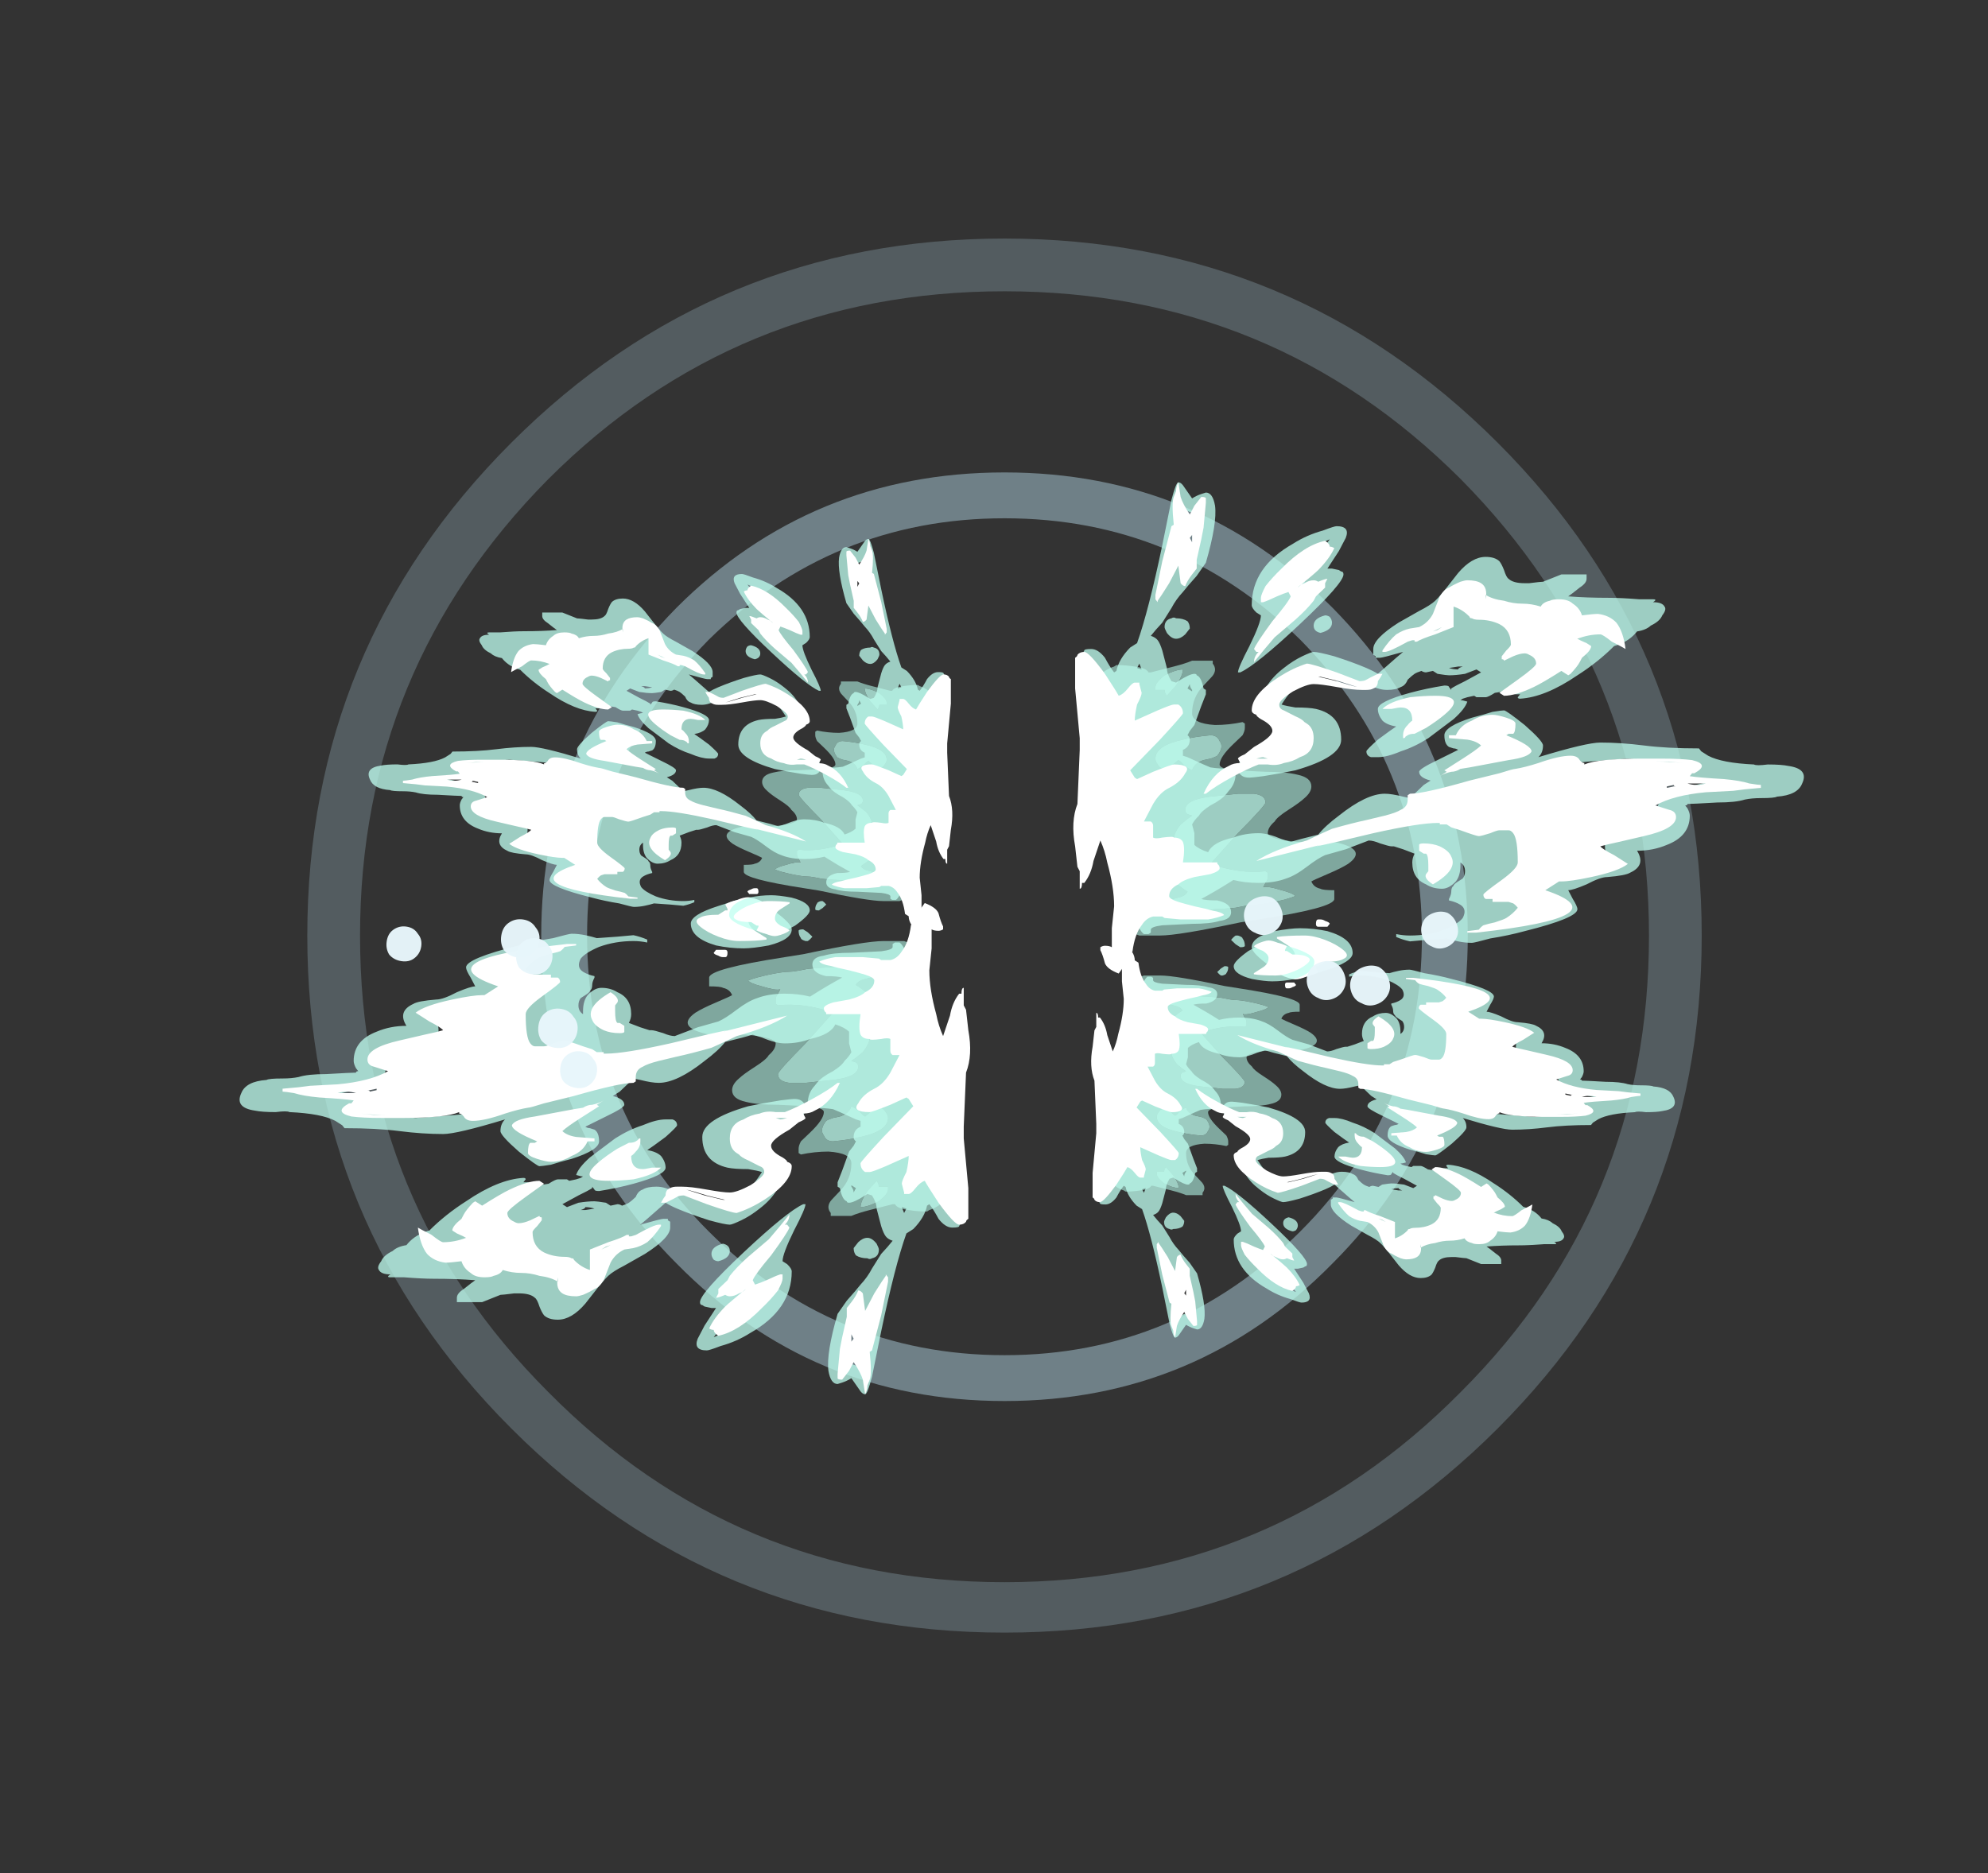 <?xml version="1.0" encoding="UTF-8" standalone="no"?>
<svg xmlns:ffdec="https://www.free-decompiler.com/flash" xmlns:xlink="http://www.w3.org/1999/xlink" ffdec:objectType="frame" height="226.35px" width="240.15px" xmlns="http://www.w3.org/2000/svg">
  <rect width="100%" height="100%" fill="#333333" stroke="none"/>
  <g transform="matrix(1.0, 0.0, 0.0, 1.0, 121.35, 142.5)">
    <use ffdec:characterId="414" height="30.4" transform="matrix(5.541, 0.0, 0.0, 5.541, -84.229, -113.675)" width="30.4" xlink:href="#shape0"/>
    <use ffdec:characterId="327" height="15.95" transform="matrix(0.0, 3.533, -5.541, 0.0, 96.628, -84.22)" width="17.0" xlink:href="#shape1"/>
    <use ffdec:characterId="327" height="15.95" transform="matrix(0.0, -2.823, -4.427, 0.0, 81.027, 19.128)" width="17.0" xlink:href="#shape1"/>
    <use ffdec:characterId="327" height="15.95" transform="matrix(0.0, -3.533, 5.541, 0.0, -92.478, 25.97)" width="17.0" xlink:href="#shape1"/>
    <use ffdec:characterId="327" height="15.95" transform="matrix(0.0, 2.823, 4.427, 0.0, -76.877, -77.379)" width="17.0" xlink:href="#shape1"/>
    <use ffdec:characterId="79" height="2.3" transform="matrix(0.712, 1.953, -1.953, 0.712, 45.577, -26.465)" width="2.3" xlink:href="#shape2"/>
    <use ffdec:characterId="79" height="2.3" transform="matrix(0.658, 1.805, -1.805, 0.658, 53.869, -32.933)" width="2.3" xlink:href="#shape2"/>
    <use ffdec:characterId="79" height="2.3" transform="matrix(0.696, 1.907, -1.907, 0.696, 40.244, -26.993)" width="2.3" xlink:href="#shape2"/>
    <use ffdec:characterId="79" height="2.3" transform="matrix(0.691, 1.894, -1.894, 0.691, 32.634, -34.823)" width="2.3" xlink:href="#shape2"/>
    <use ffdec:characterId="79" height="2.3" transform="matrix(0.31, -1.996, 1.996, 0.31, -61.152, -27.161)" width="2.3" xlink:href="#shape2"/>
    <use ffdec:characterId="79" height="2.3" transform="matrix(0.281, -1.812, 1.812, 0.281, -74.958, -26.689)" width="2.3" xlink:href="#shape2"/>
    <use ffdec:characterId="79" height="2.3" transform="matrix(0.317, -2.043, 2.043, 0.317, -56.664, -16.265)" width="2.3" xlink:href="#shape2"/>
    <use ffdec:characterId="79" height="2.3" transform="matrix(0.292, -1.883, 1.883, 0.292, -59.302, -25.12)" width="2.3" xlink:href="#shape2"/>
    <use ffdec:characterId="79" height="2.3" transform="matrix(0.297, -1.913, 1.913, 0.297, -53.991, -11.392)" width="2.3" xlink:href="#shape2"/>
  </g>
  <defs>
    <g id="shape0" transform="matrix(1.0, 0.0, 0.0, 1.0, 15.2, 15.1)">
      <path d="M0.0 -15.1 Q6.3 -15.1 10.75 -10.65 15.2 -6.2 15.2 0.1 15.2 6.4 10.75 10.85 6.3 15.3 0.0 15.3 -6.3 15.3 -10.75 10.85 -15.2 6.4 -15.2 0.1 -15.2 -6.2 -10.75 -10.65 -6.3 -15.1 0.0 -15.1 M9.95 -9.85 Q5.85 -13.95 0.0 -13.95 -5.85 -13.95 -9.95 -9.85 -14.05 -5.7 -14.05 0.1 -14.05 5.95 -9.95 10.05 -5.85 14.2 0.0 14.2 5.85 14.2 9.95 10.05 14.05 5.95 14.05 0.1 14.05 -5.7 9.95 -9.85" fill="#adcfdd" fill-opacity="0.263" fill-rule="evenodd" stroke="none"/>
      <path d="M0.0 -10.0 Q4.2 -10.0 7.15 -7.05 10.1 -4.05 10.1 0.1 10.1 4.3 7.15 7.25 4.2 10.25 0.0 10.25 -4.2 10.25 -7.15 7.25 -10.1 4.3 -10.1 0.1 -10.1 -4.05 -7.15 -7.05 -4.2 -10.0 0.0 -10.0 M6.45 -6.35 Q3.75 -9.0 0.0 -9.0 -3.75 -9.0 -6.45 -6.35 -9.1 -3.65 -9.1 0.1 -9.1 3.9 -6.45 6.55 -3.75 9.25 0.0 9.25 3.75 9.25 6.45 6.55 9.1 3.9 9.1 0.1 9.1 -3.65 6.45 -6.35" fill="#adcfdd" fill-opacity="0.494" fill-rule="evenodd" stroke="none"/>
    </g>
    <g id="shape1" transform="matrix(1.0, 0.0, 0.0, 1.0, 13.65, 14.0)">
      <path d="M0.25 -3.45 Q0.3 -3.5 0.3 -3.75 L0.6 -3.75 Q0.9 -3.75 1.3 -2.1 L1.4 -1.7 Q1.85 -0.35 1.85 0.05 L1.85 0.25 Q1.85 0.4 1.85 0.5 1.7 0.8 1.3 0.8 L1.1 0.75 1.05 0.75 Q-0.85 1.15 -2.5 1.4 -4.25 1.65 -5.5 1.65 -5.85 1.65 -6.05 1.55 L-6.05 1.5 -6.5 1.5 Q-6.9 1.5 -7.2 1.25 -7.3 1.15 -7.35 1.05 L-7.4 1.0 Q-7.4 0.8 -7.35 0.6 -7.3 0.35 -7.15 0.3 L-7.15 0.25 -7.35 -0.25 Q-7.45 -0.5 -7.55 -0.65 L-7.55 -1.1 -7.45 -1.1 Q-7.35 -1.15 -7.25 -1.15 -7.1 -1.15 -6.95 -1.05 L-6.7 -0.9 Q-6.3 -0.65 -5.75 -0.65 -5.4 -0.65 -5.35 -1.15 -5.35 -1.45 -5.45 -1.75 L-5.4 -1.8 Q-5.35 -1.8 -5.25 -1.8 -5.15 -1.8 -5.0 -1.75 L-4.7 -1.55 Q-4.25 -1.25 -4.0 -1.25 -3.85 -1.25 -3.8 -1.6 -3.8 -1.65 -3.75 -2.25 -3.75 -2.7 -3.65 -2.95 -3.55 -3.25 -3.25 -3.25 -3.05 -3.25 -2.85 -3.1 -2.7 -3.0 -2.45 -2.75 -2.2 -2.5 -2.05 -2.45 -1.85 -2.3 -1.65 -2.3 -1.45 -2.3 -1.35 -2.95 -1.35 -3.15 -1.35 -3.75 -1.1 -4.5 -0.6 -4.05 -0.45 -3.9 -0.25 -3.6 -0.05 -3.3 0.0 -3.25 0.2 -3.3 0.25 -3.45 M-5.0 -1.05 Q-4.95 -0.7 -4.85 -0.45 -4.65 0.15 -4.2 0.15 -4.1 0.15 -4.0 0.1 -3.85 0.05 -3.85 -0.05 -3.85 -0.1 -3.95 -0.2 L-4.15 -0.35 -4.1 -0.4 Q-3.9 -0.5 -3.8 -0.65 -4.05 -0.7 -4.15 -0.9 L-4.2 -1.05 Q-4.25 -1.15 -4.3 -1.2 -4.6 -1.35 -4.8 -1.25 -5.0 -1.2 -5.0 -1.05 M-7.25 -0.45 Q-7.25 -0.3 -7.05 -0.05 -6.8 0.15 -6.65 0.15 L-6.55 0.15 -6.55 -0.05 Q-6.45 -0.05 -6.35 -0.1 L-6.7 -0.3 Q-7.05 -0.45 -7.25 -0.45 M0.7 -2.45 Q0.6 -2.75 0.5 -2.9 0.4 -2.85 0.3 -2.6 0.15 -2.3 0.2 -2.2 L0.05 -2.25 Q-0.05 -2.3 -0.15 -2.3 -0.25 -2.3 -0.3 -2.3 L-0.35 -2.25 Q-0.25 -1.7 -0.6 -1.05 L-1.65 -1.65 Q-2.6 -2.25 -2.7 -2.25 -2.95 -2.25 -3.0 -2.0 -3.0 -1.95 -3.0 -1.8 L-3.0 -1.65 Q-2.95 -1.35 -2.9 -1.05 -2.8 -0.5 -2.45 -0.5 -2.35 -0.5 -2.3 -0.55 L-2.25 -0.65 Q-2.15 -0.55 -1.95 -0.4 -1.65 -0.25 -1.45 -0.25 -1.1 -0.25 -1.0 -0.2 -0.9 -0.15 -0.9 -0.1 -0.85 -0.05 -0.8 0.0 -0.75 0.05 -0.45 0.05 -0.3 0.05 0.0 -0.25 0.2 -0.4 0.35 -0.55 0.5 -0.5 0.55 -0.35 0.6 -0.25 0.65 -0.05 0.7 0.15 0.75 0.2 0.8 0.3 0.95 0.3 L1.05 0.3 1.1 0.25 1.1 0.1 Q1.1 0.05 1.05 -0.55 0.95 -1.1 0.95 -1.15 0.95 -1.25 0.9 -1.6 0.8 -1.9 0.8 -2.0 0.8 -2.15 0.7 -2.45" fill="#98ccc0" fill-opacity="0.753" fill-rule="evenodd" stroke="none"/>
      <path d="M0.7 -2.45 Q0.8 -2.15 0.8 -2.0 0.8 -1.9 0.9 -1.6 0.95 -1.25 0.95 -1.15 0.95 -1.1 1.05 -0.55 1.1 0.05 1.1 0.1 L1.1 0.25 1.05 0.3 0.95 0.3 Q0.8 0.3 0.75 0.2 0.7 0.15 0.65 -0.05 0.6 -0.25 0.55 -0.35 0.5 -0.5 0.35 -0.55 0.2 -0.4 0.0 -0.25 -0.3 0.05 -0.45 0.05 -0.75 0.05 -0.8 0.0 -0.85 -0.05 -0.9 -0.1 -0.9 -0.15 -1.0 -0.2 -1.1 -0.25 -1.45 -0.25 -1.65 -0.25 -1.95 -0.4 -2.15 -0.55 -2.25 -0.65 L-2.3 -0.55 Q-2.35 -0.5 -2.45 -0.5 -2.8 -0.5 -2.9 -1.05 -2.95 -1.35 -3.0 -1.65 L-3.0 -1.8 Q-3.0 -1.95 -3.0 -2.0 -2.95 -2.25 -2.7 -2.25 -2.6 -2.25 -1.65 -1.65 L-0.6 -1.05 Q-0.25 -1.7 -0.35 -2.25 L-0.3 -2.3 Q-0.25 -2.3 -0.15 -2.3 -0.05 -2.3 0.05 -2.25 L0.2 -2.2 Q0.15 -2.3 0.3 -2.6 0.4 -2.85 0.5 -2.9 0.6 -2.75 0.7 -2.45 M-7.25 -0.45 Q-7.05 -0.45 -6.7 -0.3 L-6.35 -0.1 Q-6.45 -0.05 -6.55 -0.05 L-6.55 0.15 -6.65 0.15 Q-6.8 0.15 -7.05 -0.05 -7.25 -0.3 -7.25 -0.45 M-5.0 -1.05 Q-5.0 -1.2 -4.8 -1.25 -4.6 -1.35 -4.3 -1.2 -4.25 -1.15 -4.2 -1.05 L-4.15 -0.9 Q-4.05 -0.7 -3.8 -0.65 -3.9 -0.5 -4.1 -0.4 L-4.15 -0.35 -3.95 -0.2 Q-3.85 -0.1 -3.85 -0.05 -3.85 0.05 -4.0 0.1 -4.1 0.15 -4.2 0.15 -4.65 0.15 -4.85 -0.45 -4.95 -0.7 -5.0 -1.05" fill="#bffff0" fill-opacity="0.753" fill-rule="evenodd" stroke="none"/>
      <path d="M0.95 -9.05 Q1.25 -9.05 1.7 -7.9 1.85 -7.55 1.95 -7.15 2.1 -6.8 2.1 -6.75 2.1 -6.6 2.05 -6.45 2.0 -6.3 1.95 -6.2 L2.0 -5.75 2.05 -5.4 Q2.0 -5.25 1.9 -5.1 L1.8 -5.1 Q1.85 -5.25 1.85 -5.4 1.85 -5.8 1.65 -6.15 1.45 -6.45 1.25 -6.55 0.95 -6.65 0.8 -6.5 0.7 -6.4 0.65 -6.25 L0.6 -6.25 Q0.45 -6.3 0.35 -6.3 0.2 -6.3 0.15 -6.35 0.1 -6.35 0.0 -6.45 -0.05 -6.5 -0.1 -6.55 -0.2 -6.6 -0.35 -6.6 -0.55 -6.6 -0.65 -6.5 L-0.55 -6.5 Q-0.2 -6.5 0.0 -6.4 0.25 -6.25 0.25 -6.1 0.25 -5.9 0.1 -5.75 -0.1 -5.45 -0.65 -5.45 -0.8 -5.45 -0.95 -5.5 L-1.1 -5.25 -1.2 -5.05 -1.2 -5.0 Q-1.2 -4.95 -1.3 -4.75 -1.4 -4.6 -1.4 -4.5 L-1.1 -4.0 -0.9 -3.55 Q-0.8 -3.4 -0.5 -3.15 -0.2 -2.9 -0.1 -2.7 0.05 -2.45 0.05 -2.1 0.05 -1.8 -0.05 -1.55 L0.0 -1.5 Q0.3 -1.2 0.6 -0.85 0.65 -0.95 0.65 -1.2 0.75 -1.5 1.05 -1.5 1.3 -1.5 1.35 -1.25 1.45 -1.05 1.45 -0.65 L1.5 0.0 Q1.55 0.25 1.65 0.25 L1.75 0.25 1.8 0.3 1.8 0.4 Q1.75 0.45 1.6 0.5 1.5 0.55 1.45 0.55 1.1 0.55 1.05 0.0 1.05 -0.1 1.05 -0.4 1.05 -0.7 1.05 -0.8 1.0 -0.65 0.95 -0.55 0.9 -0.5 0.85 -0.45 L0.95 -0.4 Q0.95 -0.1 0.7 0.05 0.5 0.15 -0.05 0.15 -0.15 0.15 -0.25 0.05 L-0.4 -0.05 Q-0.7 0.15 -1.05 0.25 -1.75 0.55 -2.5 0.5 -2.8 0.45 -2.95 0.55 -3.1 0.6 -3.25 0.75 -3.4 0.9 -3.55 0.95 -3.7 1.05 -4.0 1.05 -4.15 1.05 -4.35 0.95 -4.45 0.9 -4.6 0.75 -4.8 0.6 -4.9 0.55 -5.05 0.5 -5.2 0.5 -5.35 0.5 -5.5 0.65 -5.55 0.7 -5.75 1.0 -5.95 1.2 -6.1 1.3 -6.3 1.45 -6.55 1.45 -6.8 1.45 -7.0 1.3 L-7.05 1.35 Q-7.0 1.35 -6.95 1.4 -6.9 1.4 -6.85 1.45 -6.95 1.55 -7.1 1.65 -7.3 1.75 -7.55 1.75 L-7.75 1.75 -7.9 1.7 Q-7.95 1.7 -7.95 1.55 -7.95 1.4 -7.65 1.25 -7.35 1.15 -7.15 1.05 L-7.2 1.0 Q-7.6 0.95 -8.0 0.7 L-8.15 0.55 Q-9.25 0.3 -11.5 0.0 L-13.05 -0.2 Q-13.65 -0.3 -13.65 -0.35 -13.65 -0.4 -13.55 -0.45 L-13.1 -0.65 Q-13.2 -0.75 -13.25 -0.85 L-13.3 -0.95 Q-13.3 -1.1 -12.85 -1.15 -12.25 -1.2 -10.9 -0.95 L-10.45 -0.75 Q-10.1 -0.55 -9.9 -0.45 -9.65 -0.3 -9.35 -0.2 L-8.85 0.0 Q-8.6 0.15 -8.4 0.25 -8.35 0.15 -8.25 0.1 -8.15 0.05 -7.9 0.0 L-7.3 -0.1 Q-7.1 -0.1 -6.85 -0.2 L-6.8 -0.3 -6.85 -0.35 Q-7.1 -0.6 -7.1 -0.7 -7.1 -0.75 -7.05 -0.75 -7.0 -0.85 -6.6 -0.9 L-6.55 -0.95 Q-6.5 -0.95 -6.4 -0.95 L-6.0 -0.85 -5.35 -0.7 Q-5.25 -0.65 -5.15 -0.6 L-5.0 -0.55 Q-4.95 -0.6 -4.85 -0.6 -4.6 -0.6 -4.5 -0.45 L-4.3 -0.45 -4.25 -0.55 -4.0 -0.9 -3.9 -1.05 Q-3.85 -1.25 -3.85 -1.55 L-3.85 -1.6 -3.7 -1.6 Q-3.35 -1.6 -3.1 -1.45 L-3.0 -1.4 Q-2.8 -1.3 -2.6 -1.05 -2.4 -0.85 -2.25 -0.8 -2.1 -0.7 -1.95 -0.65 L-1.65 -0.7 -1.25 -0.7 Q-1.1 -0.8 -1.0 -1.0 -1.35 -1.1 -1.5 -1.55 -1.65 -1.8 -1.65 -2.1 -1.65 -2.3 -1.45 -2.6 L-1.35 -2.8 Q-1.45 -3.0 -1.6 -3.4 -1.9 -3.55 -2.25 -3.85 -3.0 -4.45 -3.0 -4.85 -3.0 -5.0 -2.9 -5.25 L-2.85 -5.4 -3.3 -5.7 -3.45 -5.85 Q-3.55 -5.6 -3.75 -5.6 -3.85 -5.6 -4.15 -6.0 L-4.5 -6.45 Q-4.55 -6.4 -4.55 -6.35 L-4.6 -6.25 Q-4.7 -6.15 -5.0 -6.15 -5.3 -6.15 -5.6 -6.75 -5.7 -7.0 -5.8 -7.2 -5.85 -7.4 -5.85 -7.45 -5.85 -7.5 -5.35 -7.9 -4.8 -8.3 -4.65 -8.3 -4.4 -8.3 -4.25 -8.2 -4.75 -9.25 -4.75 -9.55 -4.75 -10.0 -4.65 -10.5 -4.55 -11.0 -4.55 -11.7 L-4.45 -11.75 Q-4.4 -11.8 -4.3 -11.9 -4.05 -12.2 -4.0 -12.9 -3.95 -12.95 -4.0 -13.2 -4.0 -13.5 -3.95 -13.65 -3.85 -14.1 -3.35 -13.95 -2.95 -13.85 -2.9 -13.4 -2.85 -13.35 -2.85 -13.05 -2.85 -12.85 -2.8 -12.7 -2.7 -12.5 -2.7 -12.1 -2.65 -11.55 -2.65 -11.45 -2.6 -11.45 -2.6 -11.4 L-2.5 -11.45 Q-2.35 -11.5 -2.25 -11.5 -1.55 -11.5 -1.25 -11.0 -1.05 -10.7 -1.05 -10.35 -0.55 -10.55 -0.3 -10.2 -0.2 -10.1 -0.15 -9.7 -0.15 -9.55 0.1 -9.25 0.3 -8.95 0.3 -8.85 L0.6 -8.95 Q0.85 -9.05 0.95 -9.05 M1.05 -8.15 L0.85 -8.45 Q0.8 -8.4 0.7 -8.35 0.55 -8.3 0.45 -8.3 -0.1 -8.3 -0.35 -8.95 -0.55 -9.4 -0.55 -9.75 L-0.65 -9.85 Q-0.75 -9.75 -0.8 -9.75 -0.95 -9.65 -1.2 -9.65 -1.5 -9.65 -1.6 -9.85 -1.65 -9.9 -1.7 -10.25 -1.75 -10.5 -1.9 -10.6 -2.05 -10.8 -2.5 -10.8 -2.9 -10.8 -3.15 -11.3 -3.25 -11.45 -3.45 -12.05 L-3.45 -11.9 Q-3.45 -11.75 -3.45 -11.65 -3.5 -11.4 -3.9 -11.35 L-3.9 -11.3 Q-3.85 -11.25 -3.85 -11.15 -3.85 -11.0 -4.05 -10.65 -4.2 -10.3 -4.2 -10.15 L-4.1 -9.3 -4.05 -8.95 Q-3.95 -8.65 -3.95 -8.45 L-3.8 -8.05 Q-3.55 -8.0 -3.3 -7.5 -3.05 -6.95 -3.0 -6.8 -3.0 -6.85 -2.95 -6.95 -2.95 -7.15 -2.95 -7.25 -2.85 -7.6 -2.55 -7.6 -2.3 -7.6 -2.2 -7.4 -2.2 -7.65 -2.0 -7.9 -1.75 -8.25 -1.45 -8.25 -1.35 -8.25 -1.2 -8.2 -1.1 -8.15 -1.0 -8.15 L-0.95 -8.25 -0.8 -8.35 Q-0.6 -8.55 -0.35 -8.35 -0.25 -8.3 -0.25 -8.15 -0.25 -8.05 -0.3 -7.9 -0.2 -7.9 0.1 -7.85 0.35 -7.85 0.5 -7.75 L0.65 -8.0 Q0.75 -8.15 1.0 -8.15 L1.05 -8.15 M3.25 -3.15 Q3.3 -3.0 3.3 -2.95 3.3 -2.8 2.9 -2.35 2.45 -1.95 2.25 -1.95 1.9 -1.95 1.7 -2.45 1.6 -2.8 1.6 -3.0 1.6 -3.3 1.7 -3.6 1.95 -4.15 2.45 -4.15 2.75 -4.15 3.05 -3.55 3.15 -3.35 3.25 -3.15 M2.0 -3.45 L2.15 -3.35 2.35 -3.35 Q2.4 -3.35 2.5 -3.3 2.55 -3.25 2.65 -3.15 2.8 -2.95 3.0 -2.9 L3.0 -3.0 Q3.0 -3.15 2.9 -3.25 2.85 -3.3 2.75 -3.35 2.6 -3.4 2.5 -3.45 2.4 -3.55 2.4 -3.75 2.35 -3.7 2.2 -3.6 2.1 -3.5 2.0 -3.45 M2.2 -1.8 Q2.25 -1.8 2.25 -1.7 L2.15 -1.6 2.0 -1.5 Q1.9 -1.55 1.85 -1.6 L1.85 -1.65 Q1.9 -1.75 1.95 -1.75 2.05 -1.8 2.2 -1.8 M-12.6 -0.8 L-12.6 -0.7 Q-12.6 -0.65 -12.7 -0.5 -12.8 -0.4 -12.85 -0.4 -12.0 -0.4 -11.35 -0.3 -11.1 -0.25 -10.8 -0.2 L-10.6 -0.2 Q-10.9 -0.3 -10.95 -0.45 -10.95 -0.5 -10.9 -0.7 -11.1 -0.75 -11.6 -0.8 -12.25 -0.9 -12.65 -0.8 L-12.6 -0.8 M-5.4 -7.5 Q-5.45 -7.5 -5.5 -7.45 -5.25 -7.2 -5.15 -7.05 -5.0 -6.85 -5.1 -6.7 L-5.1 -6.65 -5.05 -6.65 -4.75 -6.9 Q-4.55 -7.05 -4.55 -7.25 L-4.6 -7.25 Q-4.6 -7.2 -4.75 -7.2 -4.9 -7.2 -5.05 -7.35 -5.15 -7.45 -5.25 -7.6 L-5.4 -7.5 M-6.05 -6.0 L-6.1 -6.0 -6.05 -5.8 Q-5.95 -5.6 -5.85 -5.5 -5.8 -5.5 -5.7 -5.55 -5.65 -5.55 -5.6 -5.6 -5.65 -5.65 -5.85 -5.85 -5.95 -6.0 -6.0 -6.05 -6.0 -5.95 -6.05 -6.0 M-8.75 -10.65 Q-8.6 -10.55 -8.55 -10.35 -8.25 -10.2 -8.1 -9.95 L-8.05 -9.85 Q-7.5 -9.5 -7.05 -9.05 -6.3 -8.35 -6.25 -7.8 -6.25 -7.75 -6.3 -7.75 L-6.4 -7.8 Q-6.4 -7.75 -6.4 -7.7 -6.45 -7.55 -6.45 -7.5 L-6.5 -7.45 -6.45 -7.25 Q-6.3 -7.1 -6.3 -7.05 -6.3 -6.95 -6.3 -6.85 L-6.35 -6.8 -6.3 -6.65 -6.25 -6.55 -6.2 -6.5 Q-6.2 -6.55 -6.15 -6.65 -5.9 -6.6 -5.55 -6.35 -5.25 -6.1 -4.9 -5.8 -4.6 -5.5 -4.45 -5.2 -4.25 -4.9 -4.25 -4.7 -4.25 -4.6 -4.25 -4.55 -4.3 -4.45 -4.45 -4.45 -4.5 -4.45 -4.85 -4.7 -5.2 -5.0 -5.3 -5.1 -5.35 -4.9 -5.5 -4.8 -5.7 -4.7 -5.9 -4.7 -6.15 -4.7 -6.45 -5.4 -6.6 -5.75 -6.7 -6.15 -6.7 -6.25 -6.65 -6.25 L-6.55 -6.3 -6.6 -6.3 Q-6.7 -6.4 -6.85 -6.6 L-7.15 -6.95 Q-7.2 -6.9 -7.25 -6.85 L-7.1 -6.6 Q-7.05 -6.4 -7.05 -6.25 -7.05 -6.2 -7.1 -6.0 L-7.2 -5.9 -7.15 -5.75 Q-7.15 -5.7 -7.2 -5.65 -7.15 -5.55 -7.1 -5.5 -7.05 -5.45 -6.9 -5.35 -6.7 -5.3 -6.65 -5.2 -6.55 -5.1 -6.55 -4.9 -6.55 -4.8 -6.6 -4.7 L-6.7 -4.5 -6.8 -4.5 -6.8 -4.4 Q-6.8 -4.15 -7.0 -3.8 L-7.2 -3.6 Q-7.25 -3.5 -7.25 -3.45 -7.25 -3.3 -6.9 -3.05 -6.55 -2.8 -6.05 -2.6 -6.0 -2.7 -5.95 -2.9 -5.95 -3.2 -5.9 -3.35 -5.7 -3.9 -4.85 -3.9 -4.25 -3.9 -3.8 -2.9 -3.7 -2.6 -3.6 -2.2 -3.55 -1.95 -3.55 -1.9 -3.55 -1.8 -3.6 -1.75 -3.7 -1.65 -3.85 -1.65 -4.15 -1.65 -4.3 -1.85 -4.45 -1.95 -4.55 -2.2 L-4.65 -2.7 Q-4.7 -2.95 -4.75 -3.05 -4.9 -3.05 -5.05 -2.9 -5.15 -2.85 -5.3 -2.6 -5.5 -2.35 -5.6 -2.3 -5.75 -2.15 -5.95 -2.15 -6.7 -2.15 -7.3 -2.65 -7.55 -2.85 -7.7 -3.05 -7.85 -3.25 -7.85 -3.3 -7.85 -3.4 -7.7 -3.75 -7.5 -4.15 -7.3 -4.45 -7.2 -4.6 -7.1 -4.7 L-7.65 -5.1 -7.85 -5.25 Q-7.65 -4.8 -7.65 -4.75 L-7.65 -4.65 -7.7 -4.65 -7.75 -4.6 Q-7.85 -4.6 -7.95 -4.6 -8.3 -4.6 -8.85 -5.15 L-9.25 -5.6 Q-9.45 -5.85 -9.6 -5.95 -9.75 -6.05 -10.05 -6.2 L-10.55 -6.45 Q-11.1 -6.75 -11.1 -7.05 -11.1 -7.25 -10.95 -7.35 -10.85 -7.4 -10.65 -7.45 -10.4 -7.5 -10.35 -7.55 -10.2 -7.65 -10.2 -7.9 L-10.2 -8.0 Q-10.25 -8.25 -10.25 -8.3 L-10.5 -8.7 -10.5 -9.25 -10.35 -9.25 Q-10.2 -9.25 -10.05 -9.1 -9.8 -8.9 -9.75 -8.85 -9.7 -9.25 -9.7 -9.75 -9.7 -10.0 -9.65 -10.4 L-9.65 -10.7 Q-9.65 -10.8 -9.55 -10.7 -9.55 -10.9 -9.4 -10.95 -9.3 -11.0 -9.1 -10.9 -8.9 -10.85 -8.75 -10.65 M-8.75 -9.3 L-8.8 -9.35 Q-8.8 -9.05 -8.6 -8.6 -8.4 -8.2 -8.1 -7.95 -8.05 -8.1 -7.95 -8.15 -7.8 -8.25 -7.55 -8.25 -7.35 -8.25 -7.15 -8.15 L-7.0 -8.05 Q-6.95 -8.0 -6.9 -8.0 -7.15 -8.5 -7.35 -8.7 -7.7 -9.05 -8.3 -9.05 -8.55 -9.05 -8.65 -9.2 L-8.75 -9.3 M-9.4 -8.95 Q-9.45 -8.8 -9.5 -8.7 -9.25 -8.55 -9.15 -8.2 -9.1 -8.05 -9.1 -7.85 L-9.1 -7.7 Q-9.1 -7.65 -9.2 -7.5 -9.35 -7.35 -9.4 -7.2 L-9.25 -7.1 Q-9.1 -7.2 -9.05 -7.3 -9.0 -7.35 -9.0 -7.5 -9.0 -7.6 -8.95 -7.6 -8.85 -7.65 -8.65 -7.65 -8.85 -7.9 -9.15 -8.8 L-9.25 -9.0 -9.3 -9.0 Q-9.35 -8.95 -9.4 -8.95 M-9.05 -6.05 Q-9.1 -6.0 -9.15 -6.0 -8.4 -5.5 -8.2 -5.25 L-8.45 -5.8 -8.55 -5.8 Q-8.75 -5.8 -8.95 -5.95 L-9.05 -6.05 M-7.35 -6.45 L-7.3 -6.25 Q-7.25 -6.35 -7.25 -6.45 -7.3 -6.45 -7.35 -6.55 L-7.35 -6.45 M-8.75 -3.3 Q-9.0 -3.3 -9.1 -3.55 -9.1 -3.6 -9.05 -3.65 -8.95 -3.7 -8.85 -3.7 -8.6 -3.7 -8.5 -3.45 -8.55 -3.3 -8.75 -3.3 M-12.05 -4.0 Q-11.95 -4.05 -11.75 -4.0 -11.6 -3.95 -11.3 -3.85 L-10.7 -3.6 -10.7 -3.7 -10.65 -3.85 -10.6 -3.9 Q-10.6 -3.95 -10.5 -3.95 -10.2 -3.95 -8.8 -3.0 -7.4 -2.05 -7.15 -1.7 L-7.15 -1.65 Q-7.3 -1.65 -8.05 -1.9 -8.85 -2.15 -9.1 -2.15 L-9.2 -2.05 Q-9.35 -1.95 -9.45 -1.95 -10.75 -1.95 -11.55 -2.85 -11.85 -3.15 -12.0 -3.5 -12.15 -3.75 -12.15 -3.8 -12.15 -3.95 -12.05 -4.0 M-11.2 -3.45 Q-11.5 -3.55 -11.7 -3.65 -11.5 -3.35 -11.1 -3.05 -10.95 -3.0 -10.1 -2.5 -10.15 -2.8 -10.3 -3.0 -10.45 -3.15 -10.7 -3.25 L-11.2 -3.45 M-8.5 -0.1 Q-8.65 -0.05 -8.7 -0.05 -8.95 -0.05 -9.0 -0.2 -9.05 -0.25 -9.0 -0.3 -9.0 -0.45 -8.9 -0.55 -8.8 -0.6 -8.65 -0.6 -8.55 -0.55 -8.45 -0.5 -8.3 -0.4 -8.3 -0.3 -8.3 -0.2 -8.5 -0.1 M-6.5 -0.65 L-6.55 -0.65 Q-6.65 -0.6 -6.75 -0.6 L-6.6 -0.55 -6.5 -0.65 M-7.25 0.45 L-7.45 0.5 -7.3 0.55 -7.25 0.45" fill="#bffff0" fill-opacity="0.753" fill-rule="evenodd" stroke="none"/>
      <path d="M0.3 -8.35 Q1.2 -10.05 1.75 -6.85 L1.75 -6.65 1.7 -6.65 1.65 -6.9 Q1.55 -6.95 1.5 -7.0 1.45 -7.1 1.4 -7.25 1.3 -7.45 1.25 -7.5 1.1 -7.65 0.9 -7.75 0.8 -7.7 0.75 -7.65 L0.7 -7.55 Q0.7 -7.35 0.7 -7.2 0.65 -7.2 0.6 -7.2 L0.6 -7.05 Q0.55 -7.0 0.45 -7.0 0.4 -7.0 -0.05 -7.4 -0.45 -7.75 -0.65 -7.75 -1.45 -7.75 -1.65 -7.65 -1.75 -7.6 -1.75 -7.55 L-1.75 -7.35 Q-1.75 -7.3 -1.65 -7.15 -1.55 -6.95 -1.55 -6.9 -1.55 -6.85 -1.75 -6.5 L-1.85 -6.3 -1.95 -6.2 Q-1.95 -6.1 -1.95 -6.05 L-2.0 -6.05 -2.0 -6.0 Q-2.0 -5.6 -1.65 -4.6 -1.25 -3.55 -1.2 -3.35 L-1.25 -3.45 -0.7 -2.05 Q-1.1 -2.45 -1.4 -3.15 -1.7 -3.55 -1.8 -3.7 -2.0 -4.15 -2.1 -4.45 L-2.25 -4.85 Q-2.35 -5.1 -2.45 -5.2 -2.55 -5.35 -2.8 -5.35 L-2.95 -5.35 -3.0 -5.4 Q-3.0 -5.7 -3.45 -6.7 L-3.7 -7.35 Q-3.85 -7.65 -3.85 -7.7 -3.9 -7.9 -4.05 -8.2 -4.3 -8.65 -4.3 -8.9 -4.3 -9.05 -4.15 -9.1 -4.05 -9.15 -4.05 -9.2 L-4.0 -9.2 Q-4.1 -9.35 -4.15 -9.65 -4.2 -10.0 -4.2 -10.4 L-4.2 -10.9 Q-4.2 -11.3 -4.15 -11.55 -4.0 -11.95 -3.7 -11.6 L-3.7 -11.55 -3.6 -11.5 Q-3.55 -11.7 -3.5 -12.25 -3.45 -12.6 -3.35 -12.8 -3.3 -13.0 -3.3 -13.05 L-3.2 -13.05 -3.15 -12.7 -3.1 -12.45 -3.05 -11.85 Q-2.95 -11.15 -2.6 -10.75 -2.55 -10.85 -2.45 -11.05 -2.4 -11.2 -2.2 -11.2 -1.8 -11.2 -1.55 -10.5 L-1.35 -9.95 Q-1.25 -9.65 -1.2 -9.55 -1.1 -9.6 -0.9 -9.85 -0.7 -10.05 -0.6 -10.15 -0.35 -9.95 -0.15 -9.35 0.0 -8.9 0.0 -8.7 L0.0 -8.65 0.1 -8.55 Q0.2 -8.45 0.3 -8.35 M3.25 -3.15 Q3.35 -3.0 3.35 -2.9 3.35 -2.85 3.3 -2.75 3.2 -2.55 3.1 -2.5 3.05 -2.55 3.0 -2.6 L2.9 -2.75 Q2.75 -2.9 2.6 -2.9 2.35 -2.9 2.2 -2.75 2.05 -2.6 1.95 -2.5 L1.9 -2.5 Q1.85 -2.7 1.85 -3.1 1.85 -3.3 2.0 -3.55 2.15 -3.8 2.35 -3.95 2.55 -4.1 2.65 -3.95 2.75 -3.85 2.75 -3.55 2.8 -3.5 2.9 -3.4 L2.9 -3.35 2.95 -3.35 3.1 -3.4 Q3.2 -3.3 3.25 -3.15 M1.3 -3.4 L1.3 -3.45 Q1.3 -3.5 1.35 -3.55 1.4 -3.65 1.45 -3.65 L1.55 -3.6 1.55 -3.4 Q1.55 -3.35 1.45 -3.35 1.3 -3.35 1.3 -3.4 M1.15 -1.35 Q1.25 -1.2 1.3 -1.0 1.3 -0.85 1.3 -0.75 1.3 -0.65 1.3 -0.4 L1.25 -0.05 1.2 0.0 Q1.2 0.1 1.2 0.2 1.25 0.35 1.5 0.45 1.8 0.6 2.4 0.65 L2.5 0.75 Q2.65 0.75 2.8 0.8 3.05 0.9 3.15 0.95 3.0 1.2 2.8 1.25 2.5 1.3 2.35 1.35 2.3 1.35 2.25 1.35 2.2 1.3 2.2 1.25 2.2 1.15 2.25 1.1 L2.35 1.1 Q2.2 1.1 1.6 1.1 L0.85 1.05 Q0.2 1.05 -0.65 1.2 -1.05 1.25 -1.4 1.35 L-0.7 1.5 Q-0.25 1.55 0.05 1.7 L0.05 1.75 Q0.25 1.75 0.25 1.8 L-0.35 1.8 -0.5 1.85 -1.2 1.9 Q-2.05 2.0 -2.65 1.85 L-4.5 1.8 -4.9 1.8 -6.6 1.9 -7.65 1.9 Q-7.7 1.85 -7.75 1.85 -7.85 1.8 -7.85 1.7 -7.85 1.6 -7.1 1.25 -6.5 1.0 -6.35 0.95 -6.4 0.85 -6.6 0.75 -6.8 0.65 -6.8 0.6 L-6.8 0.5 -6.75 0.5 -6.45 0.45 Q-6.35 0.45 -6.05 0.55 -5.7 0.6 -5.5 0.6 L-5.85 0.1 Q-6.05 -0.2 -6.05 -0.25 L-6.05 -0.35 Q-5.95 -0.45 -5.75 -0.45 -5.7 -0.45 -4.85 0.05 L-3.8 0.7 -3.55 0.6 -3.5 0.55 -3.75 0.2 Q-4.0 -0.2 -4.0 -0.25 -4.0 -0.65 -3.7 -0.5 -3.4 -0.4 -3.2 -0.15 -3.05 0.05 -2.65 0.2 L-2.05 0.4 -2.05 0.35 Q-2.05 0.3 -2.05 0.25 -2.0 0.2 -1.9 0.2 -1.8 0.2 -1.5 0.2 -1.45 0.15 -1.5 0.0 -1.55 -0.25 -1.5 -0.25 -1.5 -0.4 -1.35 -0.45 -1.15 -0.5 -0.65 -0.45 -0.65 -0.9 -0.65 -1.2 L-0.6 -1.2 Q-0.55 -1.25 -0.45 -1.25 -0.35 -1.25 -0.25 -1.05 L-0.15 -0.7 Q-0.05 -0.45 0.1 -0.35 0.25 -0.15 0.5 -0.15 0.6 -0.15 0.7 -0.35 0.75 -0.45 0.85 -0.7 0.95 -1.0 1.0 -1.1 1.05 -1.3 1.15 -1.35 M-13.1 -0.95 L-12.95 -0.95 -12.1 -0.9 -11.7 -0.85 -11.0 -0.75 -10.7 -0.75 -10.5 -0.65 Q-10.3 -0.55 -10.1 -0.5 -10.1 -0.45 -10.2 -0.4 L-10.8 -0.35 -10.2 -0.15 Q-9.7 0.05 -9.6 0.1 L-9.55 0.1 -9.65 0.15 -9.8 0.15 -10.95 0.0 -12.15 -0.2 -12.2 -0.25 Q-12.95 -0.2 -13.15 -0.25 L-13.35 -0.3 Q-13.5 -0.3 -13.65 -0.35 L-13.15 -0.4 Q-12.9 -0.45 -12.55 -0.6 L-12.85 -0.7 Q-13.05 -0.8 -13.15 -0.85 -13.15 -0.95 -13.1 -0.95 M-3.3 -11.65 Q-3.3 -11.75 -3.35 -11.85 L-3.35 -11.45 Q-3.3 -11.55 -3.3 -11.65 M-3.25 -11.2 Q-3.25 -11.15 -3.3 -11.15 L-3.25 -11.0 -3.2 -11.0 -3.25 -11.15 -3.25 -11.2 M-4.1 -11.05 L-4.05 -11.35 Q-4.1 -11.05 -4.1 -10.75 L-4.1 -11.05 M-4.15 -7.55 L-3.9 -6.7 -3.85 -6.5 Q-3.75 -6.4 -3.75 -6.3 -3.7 -6.15 -3.6 -6.05 -3.7 -6.15 -3.75 -6.2 L-3.8 -6.15 Q-3.85 -6.2 -4.2 -6.55 -4.5 -6.85 -4.65 -6.95 -4.8 -6.85 -4.85 -6.65 L-4.9 -6.25 -5.0 -6.25 -5.0 -6.4 Q-5.35 -6.5 -5.5 -6.75 -5.7 -6.95 -5.7 -7.2 -5.7 -7.3 -5.6 -7.5 -5.5 -7.7 -5.4 -7.7 -5.1 -7.7 -5.05 -7.65 L-5.05 -7.55 -5.0 -7.5 Q-4.65 -8.05 -4.45 -8.05 -4.25 -8.0 -4.15 -7.55 M-0.85 -6.3 Q-0.4 -6.45 0.1 -5.9 -0.1 -5.7 -0.25 -5.75 L-0.35 -5.8 Q-0.45 -5.8 -0.55 -5.8 -0.9 -5.8 -0.95 -5.75 L-0.95 -5.7 Q-1.0 -5.65 -1.05 -5.6 L-1.25 -5.6 Q-1.3 -5.6 -1.3 -5.7 -1.3 -5.9 -1.2 -6.05 -1.05 -6.25 -0.85 -6.3 M-8.2 -9.8 Q-8.45 -9.6 -8.45 -9.55 -8.45 -9.3 -8.3 -9.05 -8.25 -9.1 -8.15 -9.25 L-8.05 -9.35 Q-7.9 -9.35 -7.65 -9.15 L-7.5 -9.1 Q-7.35 -9.05 -7.1 -8.9 L-7.05 -8.85 -7.2 -8.7 Q-6.8 -8.3 -6.65 -8.1 -6.35 -7.7 -6.35 -7.45 L-6.45 -7.35 -6.9 -7.75 Q-7.35 -8.15 -7.45 -8.15 -7.65 -8.15 -7.75 -8.0 -7.8 -7.95 -7.8 -7.9 -7.8 -7.8 -7.7 -7.65 L-7.55 -7.45 Q-7.6 -7.45 -7.6 -7.4 -7.55 -7.4 -7.7 -7.4 L-7.9 -7.5 Q-8.05 -7.6 -8.1 -7.6 -8.6 -7.6 -8.8 -7.35 -8.95 -7.15 -8.95 -6.9 -8.95 -6.8 -9.0 -6.75 -9.0 -6.7 -9.05 -6.7 -9.3 -6.55 -9.4 -6.35 L-8.7 -6.35 -8.45 -5.95 Q-8.3 -5.65 -8.2 -5.55 L-8.2 -5.5 -8.25 -5.5 -8.25 -5.45 -8.2 -5.35 Q-7.85 -4.95 -7.85 -4.85 L-7.85 -4.8 -7.9 -4.8 Q-8.25 -4.95 -8.45 -5.1 -8.6 -5.25 -8.65 -5.4 L-8.7 -5.6 Q-8.85 -5.8 -9.15 -5.9 L-9.75 -6.05 Q-10.0 -6.15 -10.05 -6.25 -10.15 -6.35 -10.25 -6.5 -10.3 -6.6 -10.3 -6.65 -10.3 -6.85 -10.2 -6.95 -10.05 -7.1 -9.65 -7.05 L-9.8 -7.05 Q-9.65 -7.2 -9.6 -7.45 -9.5 -7.65 -9.5 -7.85 -9.5 -8.05 -9.4 -8.25 -9.55 -8.3 -9.6 -8.45 -9.65 -8.5 -9.65 -8.65 -9.65 -8.85 -9.5 -8.95 -9.35 -9.1 -9.1 -9.15 -9.15 -9.4 -9.15 -9.5 -9.1 -9.75 -8.85 -9.9 -8.55 -10.05 -7.95 -10.1 -8.0 -10.05 -8.2 -9.8 M-8.7 -6.1 L-8.55 -5.9 -8.6 -6.0 Q-8.65 -6.05 -8.7 -6.1 M-6.35 -5.95 Q-6.35 -6.65 -5.7 -6.15 -5.5 -6.0 -5.25 -5.75 L-5.05 -5.5 Q-5.05 -5.4 -5.0 -5.35 L-4.95 -5.3 Q-4.9 -5.3 -4.9 -5.25 L-5.0 -5.25 Q-5.2 -5.25 -5.35 -5.35 -5.45 -5.4 -5.5 -5.45 -5.95 -5.45 -5.95 -5.2 -5.95 -5.15 -5.9 -5.0 -5.9 -4.85 -5.9 -4.8 -6.15 -4.95 -6.3 -5.4 -6.35 -5.7 -6.35 -5.95 M-7.1 -4.7 Q-7.1 -4.75 -7.1 -4.8 -6.95 -4.75 -6.85 -4.7 -6.65 -4.7 -6.6 -4.6 -6.55 -4.55 -6.55 -4.45 L-6.55 -4.35 Q-6.55 -4.15 -6.65 -3.8 -6.75 -3.45 -6.75 -3.3 -6.75 -3.15 -6.5 -2.85 -6.2 -2.55 -6.05 -2.55 -5.9 -2.55 -5.85 -2.65 L-5.65 -2.9 Q-5.55 -3.05 -5.45 -3.1 L-5.4 -3.15 Q-5.25 -3.3 -4.9 -3.3 -4.4 -3.3 -4.25 -3.0 -4.1 -2.85 -4.05 -2.65 -3.95 -2.5 -4.0 -2.3 L-4.0 -2.1 Q-3.85 -1.85 -3.55 -1.5 -3.25 -1.15 -3.0 -0.95 L-3.0 -0.9 Q-3.7 -1.1 -3.95 -1.45 -4.05 -1.55 -4.05 -1.7 L-4.2 -1.65 Q-4.25 -1.65 -4.35 -1.8 L-4.6 -2.0 Q-4.95 -2.4 -5.15 -2.4 -5.35 -2.4 -5.55 -2.15 -5.65 -2.05 -5.7 -2.05 -5.75 -1.95 -5.85 -1.95 -6.4 -1.95 -7.0 -2.55 -7.3 -2.85 -7.45 -3.15 -7.45 -3.25 -7.15 -3.8 -7.0 -4.05 -6.85 -4.3 -6.85 -4.4 -6.9 -4.45 -6.95 -4.5 -7.1 -4.7 L-7.1 -4.7 M-6.65 -4.25 Q-6.7 -4.15 -6.85 -3.85 L-7.0 -3.45 -7.0 -3.4 Q-6.95 -3.55 -6.85 -3.8 -6.7 -4.1 -6.65 -4.25 M-11.45 -3.65 Q-11.45 -3.7 -11.4 -3.75 -11.05 -3.65 -10.65 -3.4 -10.5 -3.3 -10.05 -2.95 -10.15 -3.0 -10.2 -3.1 -10.3 -3.2 -10.3 -3.3 -10.3 -3.35 -10.25 -3.4 -10.35 -3.55 -10.35 -3.6 L-10.2 -3.55 Q-10.15 -3.55 -10.05 -3.55 L-9.75 -3.35 -9.6 -3.3 Q-9.3 -3.15 -8.95 -2.9 L-8.35 -2.45 Q-7.9 -2.2 -7.5 -2.0 -7.7 -2.0 -7.85 -2.1 L-7.85 -2.05 -7.95 -2.0 Q-8.15 -2.05 -8.9 -2.4 -9.55 -2.75 -9.75 -2.8 L-9.9 -2.75 Q-9.85 -2.65 -9.75 -2.5 -9.6 -2.3 -9.55 -2.2 L-9.55 -2.15 -9.7 -2.15 Q-9.8 -2.15 -10.1 -2.25 -10.4 -2.4 -10.7 -2.6 -11.5 -3.1 -11.65 -3.55 -11.55 -3.65 -11.45 -3.65 M-11.6 -0.65 L-11.85 -0.65 -11.75 -0.6 -11.6 -0.65 M-4.2 -2.2 L-4.2 -2.3 -4.25 -2.2 Q-4.25 -2.15 -4.2 -2.05 L-4.2 -2.2" fill="#ffffff" fill-rule="evenodd" stroke="none"/>
    </g>
    <g id="shape2" transform="matrix(1.0, 0.0, 0.0, 1.0, 1.15, 1.15)">
      <path d="M0.8 -0.85 Q1.15 -0.5 1.15 0.0 1.15 0.5 0.8 0.8 0.5 1.15 0.0 1.15 -0.5 1.15 -0.85 0.8 -1.15 0.5 -1.15 0.0 -1.15 -0.5 -0.85 -0.85 -0.5 -1.15 0.0 -1.15 0.5 -1.15 0.8 -0.85" fill="#e8f6fb" fill-opacity="0.973" fill-rule="evenodd" stroke="none"/>
    </g>
  </defs>
</svg>
